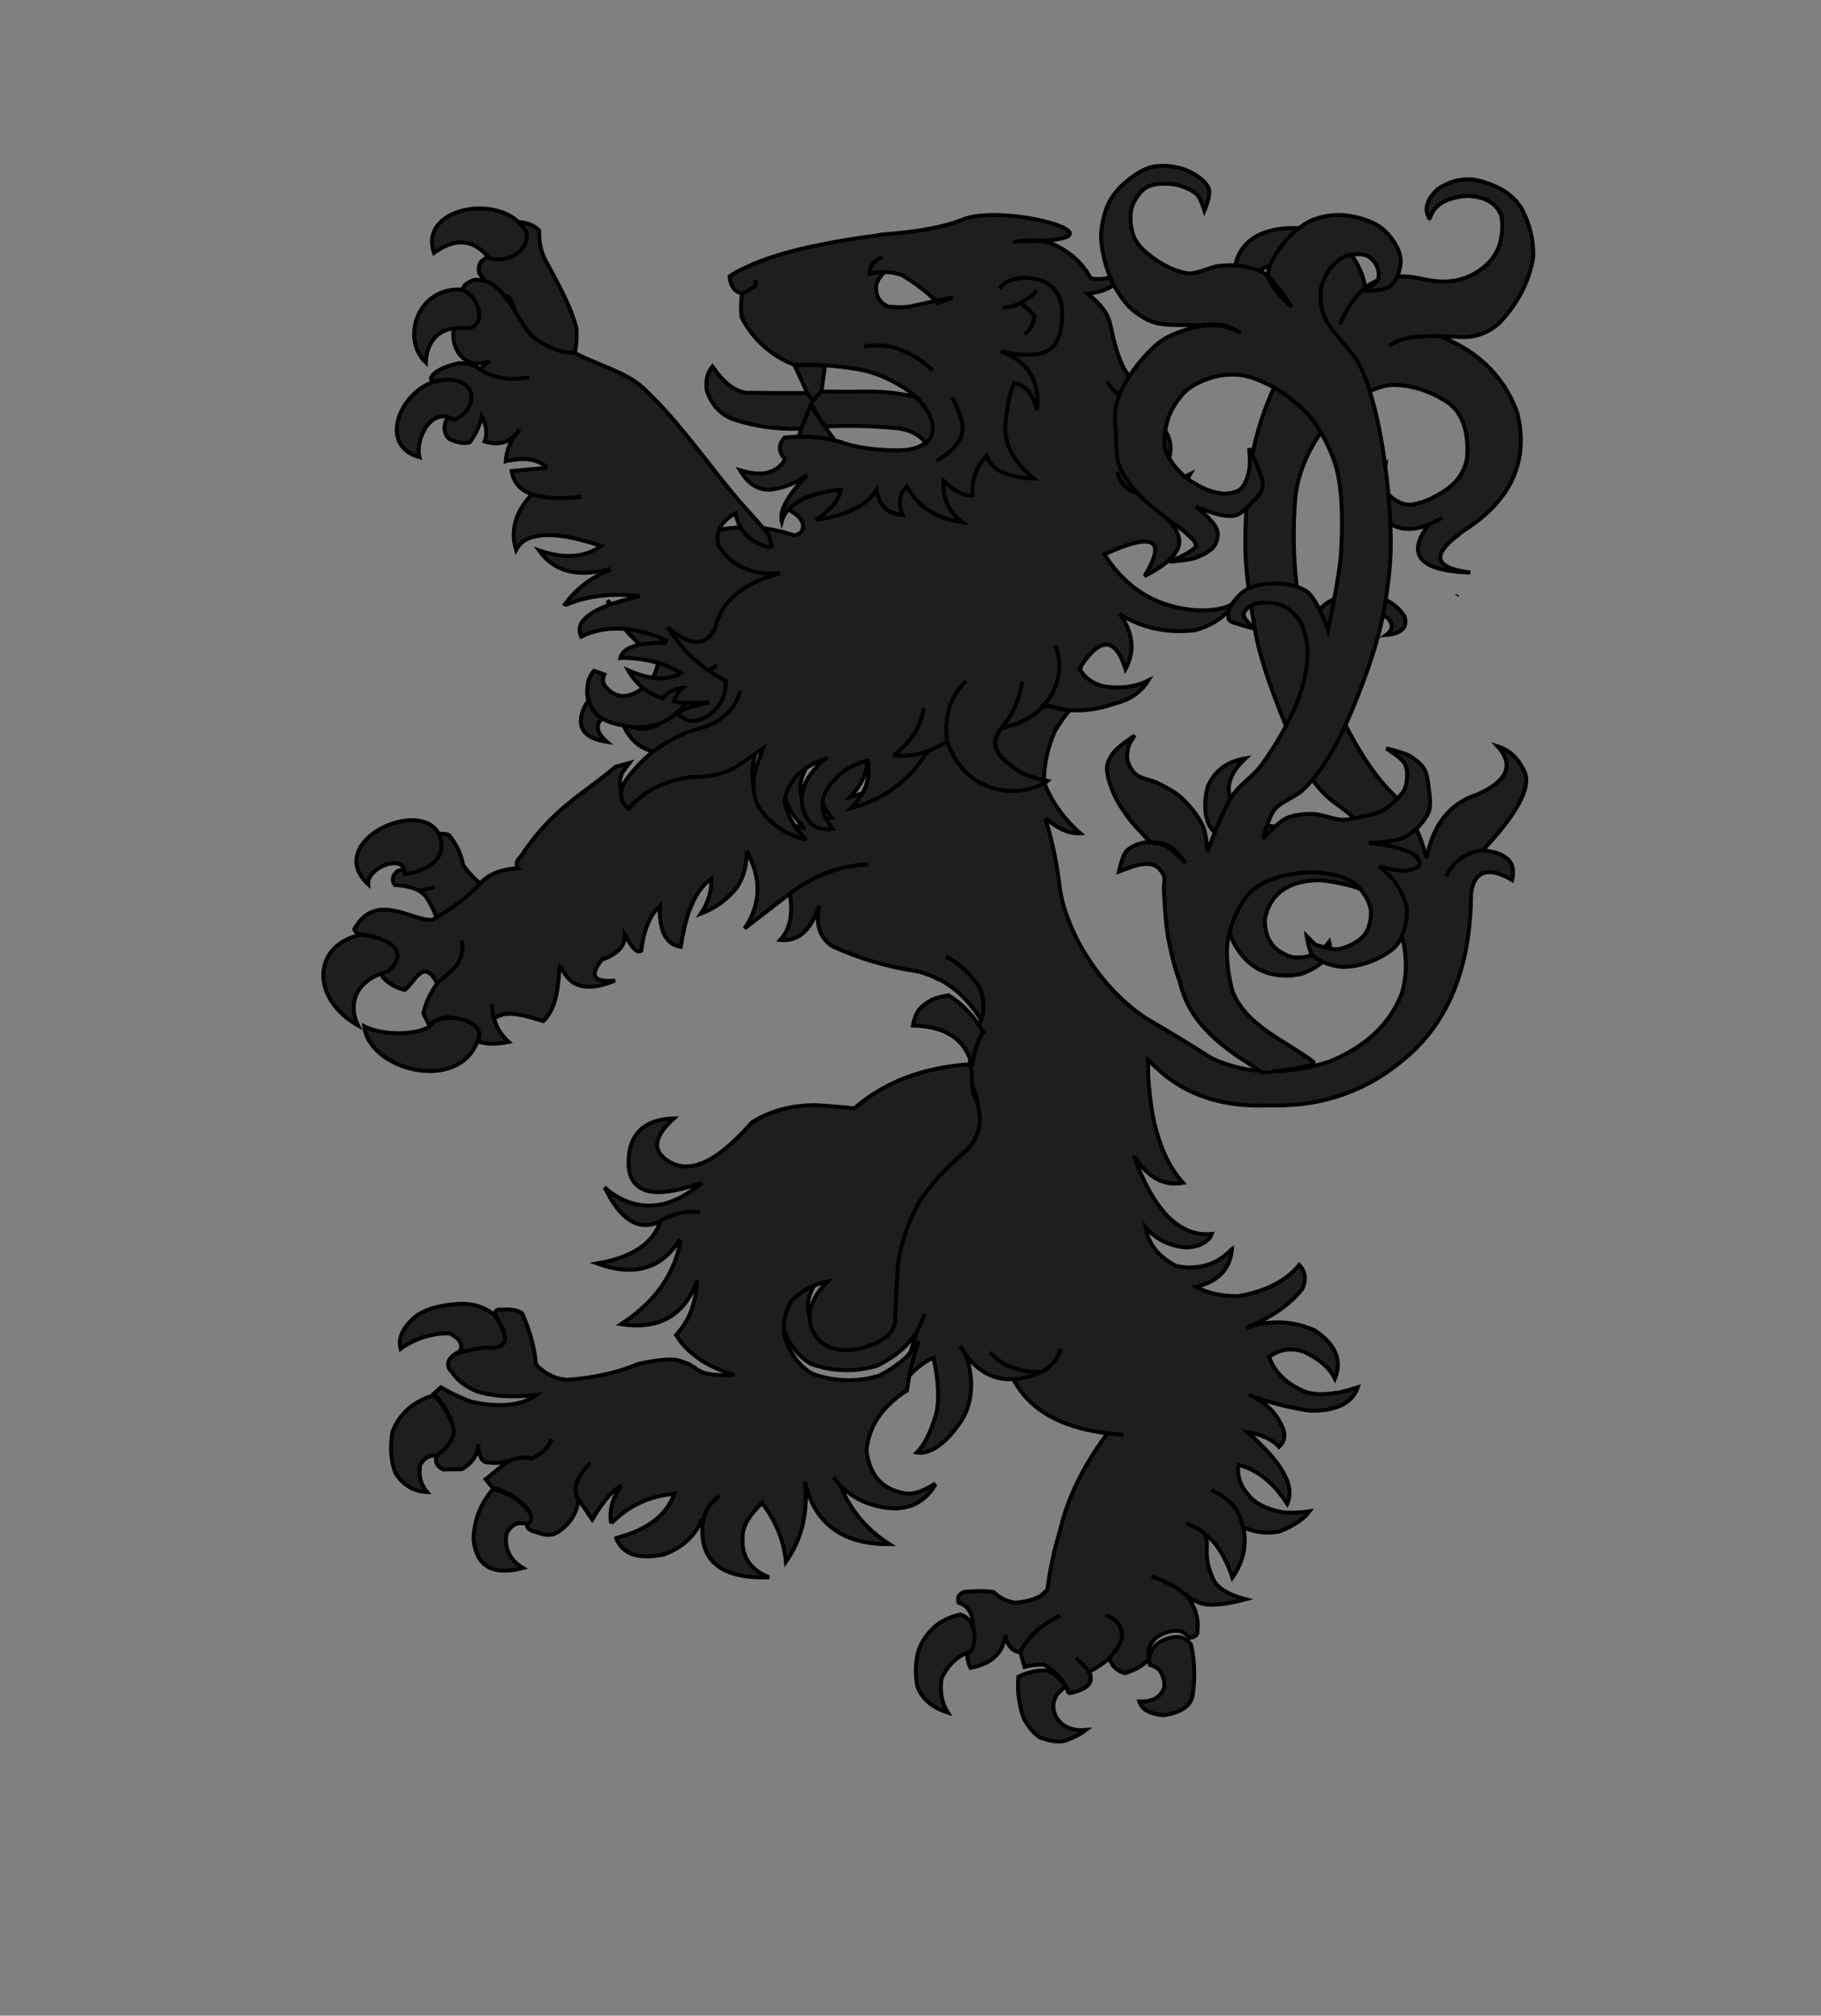 <?xml version="1.0" encoding="utf-8"?>
<!-- Generator: Adobe Illustrator 19.2.1, SVG Export Plug-In . SVG Version: 6.00 Build 0)  -->
<svg version="1.1"
	 id="svg1923" inkscape:output_extension="org.inkscape.output.svg.inkscape" inkscape:version="0.46" sodipodi:docname="Blason_Boheme.svg" sodipodi:version="0.32" xmlns:cc="http://creativecommons.org/ns#" xmlns:dc="http://purl.org/dc/elements/1.1/" xmlns:inkscape="http://www.inkscape.org/namespaces/inkscape" xmlns:rdf="http://www.w3.org/1999/02/22-rdf-syntax-ns#" xmlns:sodipodi="http://sodipodi.sourceforge.net/DTD/sodipodi-0.dtd" xmlns:svg="http://www.w3.org/2000/svg"
	 xmlns="http://www.w3.org/2000/svg" xmlns:xlink="http://www.w3.org/1999/xlink" x="0px" y="0px" viewBox="0 0 741 820"
	 style="enable-background:new 0 0 741 820;" xml:space="preserve">
<rect x="0" y="0" width="741" height="820" fill="#808080" stroke="none"/>
<style type="text/css">
	.st0{fill:#1E1E1E;stroke:#000000;stroke-width:1.6;}
	.st1{fill:#FFFFFF;stroke:#000000;stroke-width:1.6;}
</style>
<sodipodi:namedview  bordercolor="#666666" borderopacity="1.0" gridtolerance="10.0" guidetolerance="10.0" id="base" inkscape:current-layer="svg1923" inkscape:cx="604.71333" inkscape:cy="825.14812" inkscape:pageopacity="0.0" inkscape:pageshadow="2" inkscape:window-height="669" inkscape:window-width="750" inkscape:window-x="184" inkscape:window-y="95" inkscape:zoom="1.5935772" objecttolerance="10.0" pagecolor="#ffffff" showgrid="false">
	</sodipodi:namedview>
<defs>
	
	
		<inkscape:perspective  id="perspective9164" inkscape:persp3d-origin="370.5 : 273.33333 : 1" inkscape:vp_x="0 : 410 : 1" inkscape:vp_y="0 : 1000 : 0" inkscape:vp_z="741 : 410 : 1" sodipodi:type="inkscape:persp3d">
		</inkscape:perspective>
</defs>
<path id="path3733" class="st0" d="M176.6,340.7c0.5,2.6,0,5.1-1.5,7.6c-3.6,2.9-8.1,4.8-13.3,6c-2.1,1.8-2.5,3.9-1.2,5.7
	c4.1,0.2,7.3,1,10,2.4l6.2-1.4l-6.2,1.4c0.8,0.6,1.7,1.3,2.5,2c3.1,4.8,4.9,8.7,5.1,12.1c3-0.1,6-0.7,8.9-2.1c5.8-3.5,11-7,15-11
	c-5.3-2.2-9.8-6.1-13.7-11.5c-0.6-4.1-2.5-8.2-5.7-12.2C180.2,338.8,178.2,339.1,176.6,340.7z"/>
<path id="path3707" class="st0" d="M619.1,84.7c-0.2-0.1-0.2-0.3-0.2-0.3c-0.5-0.7-0.9-1.2-1.4-1.8c-0.2-0.3-0.3-0.4-0.3-0.6
	c-0.6-0.6-1.1-1-1.7-1.6c-2-1.9-4.4-3.5-7.3-4.7c-0.2-0.1-0.5-0.1-0.6-0.3c-2.4-0.9-4.8-1.8-7.7-2.3c-5.3-0.6-10.3,0.7-14.8,3.8
	c-4.5,4.2-5.7,8.2-3.6,11.6c0,0.1,0,0.3,0.2,0.4c0.2-0.1,0.2-0.4,0.3-0.6c1.8-5.1,6.7-7.9,14.7-8.6c3.5,0.1,6.4,0.7,8.5,1.8
	c1.8,0.9,3.2,2.1,4.2,3.4c0.3,0.4,0.5,0.9,0.8,1.3c0.3,0.4,0.5,1.2,0.8,1.9c1.1,8.6-1.1,15.2-6.4,19.9c-6.8,6-15.1,7.9-25.1,5.6
	c-10-2.3-17.8-1.3-23.7,3.2c-0.2,0-0.2,0-0.2,0c-4.5,4.2-8,9.2-10.3,15.1c2.3-5.9,5.7-10.8,10.3-15.1v-0.1
	c-2-9.7-7.3-16.8-15.6-21.8c-5.7-1.9-12.1-2.6-19.2-1.8l0,0c-10,1.5-16,6.2-18,14.2c-1.4,5.7,0.3,10.7,5.1,14.7
	c2.9,1.9,6.2,2.2,10.1,0.4c-6.8-2.1-9.1-5.7-6.7-11.1c1.8-2.2,5-3.5,9.7-3.5c4.4,0.1,7.9,2.1,10.4,5.6c3,6.6,3.9,12.2,2.6,17.1
	c-0.5,1.9-1.4,3.7-2.6,5.3c-13,17.7-20.7,37.2-23.3,58.6c-1.5,16.8-1.7,29.2-0.9,36.9c0.2,2.8,0.6,5.6,0.9,8.6
	c0.8,5.6,1.8,11.9,3,18.6c2,10.4,7.1,25.2,15.6,44.8c4.1,10.3,9.4,18,16.2,23.1c2.1,1.5,3.8,2.8,5.6,4.2c5.4,4.7,8.6,9.7,9.4,14.8
	c-2.4-5.6-6.8-8.9-13.2-10.3c-1.1-0.1-2.1-0.4-3.2-0.4c-5.3-0.7-10.6-0.1-15.7,1.5c-3.3,0.3-6.5,0.3-9.4-0.3
	c-5.7-1.2-10.6-4.1-14.4-8.6c-3.8-6-2.1-12.3,4.8-18.8c-7.6,1.3-12.6,5.1-15.4,11.6c-1.5,6-1.4,11.3,0.8,16
	c5.3,7.3,11.9,10.8,20,10.4c0.6,0,1.1,0,1.7,0c-0.6,0.3-1.1,0.7-1.7,1c-5.3,3.4-11.6,5.9-19.1,7.5c5.1,3.4,11.5,3.5,19.1,0.4
	c-10.7,7.8-14.4,16.6-11,26.5c5,10.5,13,15.7,24.3,14.9h0.2c0.2-0.1,0.3-0.1,0.6-0.1c1.1-0.1,2-0.3,3-0.4
	c9.1-3.4,12.9-7.8,11.6-13.2c-3.5,4.8-8.6,6.9-15,6.3c-7.6-2.3-11.3-7.3-11.2-15.4c0.9-4.8,3-8.5,6.2-11.1c3.8-3.1,9.2-4.8,16.2-4.8
	c16.9,1.6,27.5,7.3,31.6,17.1c3.8,10.4,4.4,19.9,1.7,29c-4.7,12.2-14.4,21.4-29,27.5c-9.1,3.1-17.7,4.2-25.7,4.2
	c-8-0.3-15.6-2.1-22.7-5.4c-8.8-5.7-17.7-11-26.2-16c0-0.1-0.3-0.1-0.3-0.1c-10.9-7.3-20-17.4-27.2-30.3c-3.9-7.3-6.8-14.9-8-22.4
	c0-0.1,0-0.1,0-0.3c-1.1-9.2-2.9-18.5-5.7-27.7l0.5-0.4c4.5,4,9.1,5.9,13.5,5.7c-7.3-6.4-12.4-13.9-15.3-22.3
	c-0.2-0.7-0.2-1.3-0.2-2.2l-0.8,0.1c-3.9,2-8.6,2.9-13.9,2.6c-6-0.6-10.9-2.5-15-5.9c-4.2-3.4-7.4-8.1-9.5-14.2
	c-2.7,1.8-5.4,3.1-8.2,4.1c0,0.3-0.2,0.4-0.3,0.7c-5.6,8.9-13.2,15.5-23,19.8c-2.4,1-5,1.9-7.6,2.6c1.8-1.8,3.2-3.7,4.4-5.6
	c2.6-4.4,3.3-9.1,2.4-13.8c-4.1,1-7.6,2.6-10.6,5c-1.2,0.9-2.3,2.1-3.3,3.2c-6,6.3-6,12.7-0.3,19.6c-4.4,0.6-7.6-0.4-9.8-3.2
	c-0.8-1-1.4-2.1-1.8-3.2c-0.2-0.4-0.2-0.6-0.3-0.9c-2-6-0.2-12,5.4-18c1.1-1.2,2.1-2.2,3.3-3.2c-9.7,3.5-15.3,9.2-16.5,17.4
	c0.8,4,2.4,7.8,5,11.1c0,0.1,0.3,0.4,0.5,0.6c0.9,1.2,2.1,2.5,3.3,3.7c0.2,0.1,0.2,0.1,0.2,0.1c-8-1.8-14.5-6-19.4-13.2
	c-2.6-4.5-2.9-10.3-0.8-17.4c0,0,0,0,0.2-0.1c0.5-2.1,1.4-4.1,2.3-6.4l-11.6,7.9c-4.8,2.5-10.7,3.8-17.5,3.7h-0.2
	c-3.6,0.4-7.1,1.3-10.3,2.5c-5.9,2-10.9,5.6-15.1,10.4c-3.2-2.3-3.9-5.9-2.1-10.1c0.9-1.3,1.8-2.6,2.9-4l-5.6,1.5
	c-12.9,11.1-25.7,16.8-38.6,36.6c-1.8,1.6-2.1,3.4-1.1,4.7c-6.4,0.4-11.3,2.1-14.8,5.6c-5.5,6.3-12.6,11-20,15.4
	c-8,0.8-23.1-12-31.8,3.8c0.3,1.2,1.2,1.9,3.2,2.3c7.9,0.6,11.8,6.6,5.7,11.6c1.4,5.7,5.3,9.2,11.6,10.8c4.2-3.1,7.6-13.5,13.2-2.6
	l7.1-6.4c2.7-3.1,3.6-6.7,2.9-11c0.8,4.2-0.2,7.9-2.9,11l-7.1,6.4c-3,4.1-4.8,8.2-5.6,12.3l3,5.9c4.7-8.6,15.2-3.4,16.9,4.1
	c3.2,2.3,8.2,2.8,14.8,1.5c-3.2-2.9-5.1-6.2-6-9.8c-0.2-0.1-0.2-0.1-0.2-0.1c-0.3-1.6-0.6-3.5-0.6-5.4c0,1.9,0.3,3.8,0.6,5.4
	l1.5-0.3c4.5-3.1,13.6,0.2,18.8,1.7c6.4-6.3,5.9-16.8,6.8-22.8c0.2,0,0.2,0,0.2-0.1c3.2,9.1,10.4,11.3,22.2,6.4
	c-8.9,0.9-10.7-2.2-5-8.9c0.2,0.1,0.3,0.1,0.6,0.1c5.3-2.2,8.2-5.1,8.3-8.8c0-0.4,0-0.9,0-1.3c0.2,0.3,0.5,0.7,0.5,1
	c0,0,0,0,0.2,0.1c2.3,4.8,4.4,6.6,6,5.7c1.1-8.5,3.6-14.7,7.6-18.2c-0.3,10.1,2.4,15.5,8.5,16.6c0.9-5.9,2.1-10.8,3.6-15.1
	c0.2-0.1,0.2-0.4,0.3-0.6c2.1-5.6,5-9.4,8.5-12c0.3,4.7-1.1,9.5-4.2,14.2c6-2.3,10.9-5.9,14.7-10.7c2.9-4.5,4.1-9.5,3.9-14.9
	c6.2,11.3,5.9,21.8-0.8,31.6l18.4-14.2c1.8-1.3,3.8-2.6,5.7-3.8c8-5,16.8-7.6,26.3-8.1c-9.5,0.4-18.3,3.1-26.3,8.1
	c-2,1.2-3.9,2.5-5.7,3.8c1.4,8.5,0,14.7-3.9,18.9c6.8,0.7,11.9-3.4,15.1-12c0.3-0.7,0.5-1.3,0.8-2c-1.7,7.8,0.2,13.2,5.4,16.6
	c11,5,22.5,8.4,34.3,10.1c1.7,0.4,3.3,0.9,4.8,1.5c1.2,0.4,2.3,1,3.5,1.6c1.4,0.4,2.6,1.2,3.8,2c5.6,3.5,10.1,8.4,14.1,14.8
	c1.4-3.5,1.2-7.9-0.5-13c-2.3-3.5-5-6.4-8-9.1c-2-1.5-3.9-2.8-5.9-3.8c2,1,3.9,2.3,5.9,3.8c3,2.6,5.7,5.6,8,9.1
	c1.7,5.1,1.8,9.5,0.5,13c-0.2,0-0.3,0.1-0.2,0.3c-2.4,4.2-3.8,8.6-4.2,13.6c-0.2,0.7-0.2,1.6-0.2,2.3c0,3.1,0.2,6.3,0.6,9.5
	c2.1,4.5,3,8.6,2.6,12.5c-0.5,3.5-2,6.9-4.5,9.8c-0.3,0.3-0.5,0.6-0.9,1c-8.6,7.2-15,14.4-19.5,21.5c-4.5,8.2-7.3,16.6-8.3,24.8
	c-0.6,8.4-0.9,15.5-1.1,21.2c0.2,3.1-0.9,5.7-3.3,7.9c-2.4,2-5.9,3.8-10.7,5c-4.2,1-8.2,1-11.5,0c-3.8-1.3-6.4-3.5-7.9-6.7
	c-0.6-0.9-0.9-2.2-1.2-3.4c-1.1-5.7,1.2-11.4,7-17c-6,1.2-11,4-15,8.2c-2.7,5.6-3.5,10.7-2.1,15.2c0.2,0.6,0.5,1,0.6,1.6
	c2.4,5.7,5.9,9.8,10.4,12.5c8.5,3.1,17.4,3.5,26.2,1c0.2,0,0.5,0,0.6-0.1c4.5-2.2,8.3-4.8,11.5-7.8c0.2-0.3,0.5-0.4,0.6-0.7
	c0.2-0.1,0.3-0.4,0.5-0.6c1.5-1.6,2.9-3.4,3.9-5.1c1.2-2.2,2.3-4.5,3-7c-0.8,2.5-1.8,4.8-3,7c-2.6,7.2-4.1,13.8-4.8,19.8
	c0,0,0,0,0,0.1c3.8-4.4,7.7-7.5,11.5-9.1c2.1,10,2.4,17.9,0.9,23.4c-2.1,7-4.7,12.3-7.7,15.2c1.4,0.3,2.7,0,4.1-0.3l0,0
	c3.9-1.2,8.2-4.5,12.4-10.4c3.9-4.8,5.7-10.8,5.6-17.7c-0.2-3.8-0.8-7.2-1.7-9.8c-0.3-0.7-0.6-1.5-0.9-2.2c-0.6-1-1.2-2-2-2.8
	c0.8,0.7,1.4,1.8,2,2.8c0.5,0.7,0.9,1.3,1.5,2.1c4.8,5.7,10.6,8.6,17.1,8.5c0.3,0,0.6,0,1.1-0.1c0.6-0.1,1.1-0.1,1.7-0.1
	c0.2,0,0.2,0,0.3,0c3.8-0.6,7-1.5,9.5-2.8c-3.8,0.1-7.3-0.3-10.3-1.3c-4.2-1.2-7.9-3.5-10.7-6.7c2.9,3.2,6.5,5.6,10.7,6.7
	c3,1,6.5,1.5,10.3,1.3c4.1-2.1,6.5-5.3,7.9-9.4c-1.4,4.1-3.8,7.3-7.9,9.4c-2.6,1.3-5.7,2.2-9.5,2.8c-0.2,0-0.2,0-0.3,0
	c-0.6,0-1.1,0-1.7,0.1c6.5,12.5,19.4,19.8,38.4,22.1c2,0.1,4.2,0.4,6.4,0.6c-2.1-0.1-4.4-0.4-6.4-0.6c-10,13.3-16.3,26.4-19.4,39.7
	c-2.3,7.6-4.1,15.7-5.1,23.9c-0.8,0.9-1.7,1.6-2.7,2.5c-0.8,0.4-1.4,0.7-2.1,1c-2.1,0.9-4.8,1.5-8,1.8c-3.3-0.3-6.5-1.8-9.2-4.4
	c-3.5-0.4-7.4-0.4-11.8,0c-2.3,0.9-3,2.3-2.3,4.4c2.6,0.7,4.4,2.6,5.4,5.6c0.8,3.1,0.5,5.9-0.6,8.6c-0.2,0.3-0.2,0.4-0.3,0.7l0,0
	c-1.5,4.2-1.4,8.2,0.3,11.6c8.6-1.6,13.3-6,14.2-13.3c0.8,4.2,2.7,6.4,5.6,6.9c0.2,0,0.2,0,0.5,0c2.4-5,6.4-9.1,11.5-12.2
	c0.6-0.6,1.4-1,2.1-1.3c0.9-0.4,1.8-0.9,2.6-1.2c-0.8,0.3-1.7,0.7-2.6,1.2c-0.8,0.3-1.5,0.7-2.1,1.3c-5.1,3.1-9.1,7.2-11.5,12.2
	l1.7,6c2.6-0.7,5.3-1,7.9-0.9c3.2,1.8,5.4,4,7.3,6.4c0.2,0,0.2,0.1,0.3,0.1c0.9,1.5,1.8,2.9,2.3,4.7l0.6,0.4c7.3-1.5,10-4.4,7.9-8.6
	c-0.2,0-0.2-0.3-0.3-0.4c-0.3-0.4-0.6-0.9-0.9-1.3l-4.2-4.1l4.2,4.1c0.3,0.4,0.6,0.9,0.9,1.3c0.2,0.1,0.2,0.4,0.3,0.4l0.6-0.4
	c2.9-1.6,5.4-3.2,7.4-5.1c2.6-2.5,4.4-5.3,5.4-8.4c0.3-4.5-2-7.6-6.7-9.2c4.7,1.6,7,4.7,6.7,9.2c-1.1,3.1-2.9,5.9-5.4,8.4l0.5,0.6
	c0,0.3,0.3,0.7,0.5,1.2c1.1,2,2.9,3.4,5.6,4.2c4.8-1.6,8-3.5,9.7-5.9c-0.8-3.2,0.3-6.2,3-8.6c2.6-1.8,5.4-2.8,8.3-2.8
	c1.8,0,3.6,1,5.3,2.9c0,0,0,0,0.2,0c2.3-0.4,3.3-1.5,2.9-2.9c0.5-2.8,0-5.4-0.8-8.1c-0.2-0.3-0.2-0.6-0.3-0.7c-0.6-1.3-1.2-2.6-2-4
	c-0.3-0.3-0.6-0.7-0.9-1c0-0.1-0.2-0.4-0.3-0.6c-0.2-0.1-0.2-0.1-0.2-0.1c-4.2-3.5-9.1-6-14.1-7.5c5,1.5,9.8,4,14.1,7.5
	c0,0,0,0,0.2,0.1l0,0c0.2,0.1,0.3,0.3,0.3,0.6c0.3,0,0.5,0.3,0.8,0.4c1.1,0.4,1.8,1,2.9,1.5c0.5,0.3,0.9,0.4,1.4,0.6
	c3.5,1.3,9.7,0.9,18.6-1.5c-7.7-2-12.1-5-13.5-8.8c-1.8-4-2.6-8.2-2.3-12.7c0-0.4,0-1,0-1.9c-0.2-0.7-0.3-1.8-0.5-2.8
	c-1.2-1.5-3.8-3.1-7.9-4.7c4.1,1.6,6.7,3.2,7.9,4.7c0.9,0.7,1.8,1.5,2.7,2.3c3.2,3.5,6,8.5,8.2,15.1c4.5-6.6,6-13.5,4.4-20.5
	c0-0.1,0-0.1-0.2-0.3c-0.2-0.7-0.3-1.5-0.6-2.2c-0.6-2.6-2-4.8-3.9-7c-2-2.2-4.8-4-8.2-5.6c3.3,1.6,6.2,3.4,8.2,5.6
	c2,2.2,3.3,4.4,3.9,7c0.3,0.7,0.5,1.5,0.6,2.2c0.2,0.1,0.2,0.1,0.2,0.3c5.1,2.2,10.1,2.8,15.1,1.6c5.6-2.3,9.7-5,11.9-8.1
	c-3.5,0.6-6.7,0.6-9.4,0.6c-0.2-0.3-0.2-0.3-0.2,0c-4.7-0.6-8.6-2-12.1-4.2c-0.2-0.1-0.5-0.4-0.6-0.6c-0.2-0.1-0.2-0.1-0.3-0.1l0,0
	c-1.2-1-2.1-2.1-2.9-3.1c-2.6-3.1-3.8-6.6-3.6-10.8l0.3-0.6c7.6,1.9,14.1,7.2,19.7,15.8c3.3-7.2-2-16.8-16.2-29.2
	c5.7,1,10.1,2.9,12.9,6c2.4-2.3,2.7-5,1.4-7.9c-2.7-6.3-7.4-10.7-13.8-13.3c6.7,2.6,13.2,4.4,19.7,5.6c1.8,0.4,3.6,0.7,5.6,0.9
	c10.4,0.1,16.9-3.1,19.1-9.5c-2.9,0.9-5.6,1.6-7.9,2.2c-0.2,0-0.3,0-0.5,0c-0.2,0-0.2,0-0.3,0c-5.9,1-10.4,0.7-13.9-0.9
	c-0.3-0.1-0.5-0.4-0.8-0.4c-6.4-3.1-10.6-7.5-12.7-13.3c4.2-3.1,8.9-3.8,13.9-2.2c6.2,2.8,10.6,6.4,12.9,11.1
	c2.9-7.2,0.5-13.5-7.1-18.9c-0.5-0.4-0.9-0.6-1.4-0.9c-8.6-3.8-17.8-4.2-27.5-1c10.1-4.1,17.7-9.4,22.7-15.7c1.8-3.8,1.4-7-1.2-9.8
	c-5.6,6.7-13.9,10.8-24.8,12.7c-7,0-12.6-1.2-17.1-3.8c9.1-2.2,13.9-7.5,14.5-15.4c-0.5,0.3-0.6,0.6-0.9,1c-0.3,0.3-0.6,0.4-1.1,0.9
	c-4.2,3.7-9.2,5.6-15.1,5.6c-0.2,0-0.2,0-0.3,0c-0.5,0-0.8,0-1.1,0c-1.4-0.1-2.9-0.3-4.2-0.6c-7.3-3.8-11.3-8.9-12.4-15.7
	c4.4,5.1,10.3,7.9,17.2,8.2c4.2-0.4,7.3-1.8,8.9-4c0.3-0.4,0.6-0.9,0.8-1.5c-2.7,0.3-5.3,0-7.7-0.7c-9.7-2.9-17.5-13.3-24-30.9
	c0,0,0-0.3,0-0.4c0,0,0,0,0,0.1c0,0.1,0,0.1,0.2,0.3c5.3,8.5,12.1,12.3,19.8,10.8c-3.6-4-6.7-9.1-8.9-15.2
	c-2.4-6.2-3.9-13.3-4.7-21.5c-0.3-2.5-0.5-5.1-0.6-7.9v-5.4c0.9,0.9,1.8,1.8,2.9,2.8c1.2,1,2.4,2.2,3.6,3.2
	c11.3,9.1,25.4,13.2,42.3,12.5c0,0,0.3,0,0.5,0c0.3,0,0.5,0,0.8,0c0.2,0,0.3,0,0.3,0c0.3,0,0.6,0,0.8,0c20.1,0.3,38-6,53.4-19.2
	c17.7-14.8,26.6-37.2,26.8-66.8c0.6-5.1,2.6-8.1,6-8.8c2.7-0.4,6.2,0.4,10.7,3.1c1.8-7-2.1-11.1-11.6-12h-0.2
	c-0.2-0.1-0.5-0.1-0.6-0.1c-6,1-10.4,3.8-13.2,8.4c-0.5,0.7-0.9,1.5-1.2,2.3c0.3-0.9,0.8-1.6,1.2-2.3c2.7-4.5,7.1-7.3,13.2-8.4
	c0.2-0.1,0.5-0.1,0.6-0.1c14.4-15.4,20-26.2,16.6-32.4c-2.3-4.8-5.7-8.2-10.7-9.8c6.8,7.5,4.1,14.1-8.2,19.6
	c-11.2,3.5-18.1,12.3-20.7,25.9c-3-11.3-7.4-19.9-13.2-25.6c-7.1-6.7-14.1-17.1-21-30.8c-3.9-9.2-5.7-17.6-5.6-25.3
	c0-1.9,0.3-3.7,0.6-5.4v-0.1c1.1-5,3.3-8.4,6.8-10.5c4.7-2.9,10.3-2.9,16.5-0.1c2.4,2.6,2.3,5-0.5,7c6.3-0.6,8.9-3.1,7.4-7.6
	c-0.8-1.2-1.7-2.2-2.6-3.2c-5.3-5.1-13.2-6.9-23.6-4.8c-0.2,0.1-0.3,0.1-0.6,0.1c-0.3,0.1-0.8,0.4-1.1,0.6
	c-6.5,2.6-10.3,8.1-11.8,16.1l0,0c-4.7-17.3-6.3-35.9-4.8-56c0.9-10.7,5.4-21.5,13.9-32.2c10.7-10,19.5-14.9,26.9-14.7
	c7.3,0.3,14.1,2.5,20.7,6.7c6.5,4.2,9.2,11.9,8.5,22.6c-0.9,6.9-5.3,12.2-13,16c-0.5,0.1-0.6,0.4-0.9,0.6c-1.4,0.6-3,1.3-4.8,1.9
	c-0.8,0.1-1.5,0.4-2.3,0.6c-3.5,1-7.1-0.3-10.6-3.4c-2.3-2.8-2.7-6.9-1.7-12.3c-6.8,7.5-7.3,14.5-1.2,21c4.8,5.3,11.2,6.2,18.9,3.1
	c1.7-0.7,3.5-1.6,5.4-2.8c-2,1.2-3.8,2.1-5.4,2.8c-8.5,11-4.7,17.6,11.5,19.2c1.7,0.1,3.5,0.3,5.4,0.3c-12.2-1.5-15.3-5.4-9.1-11.6
	c0.9-1,2-2.1,3.5-3.1c1.1-0.9,2-1.8,3.2-2.5c19.2-12.3,26.3-28.3,21.5-47.8c-4.4-12.2-12.6-21.7-24.8-28.1c-2-1-4.1-1.9-6.4-3.1
	c-4.4,0-8.5,0.1-12.4,0.6c-3.6,0.7-6.4,1.9-8.5,3.4c2.1-1.5,4.8-2.6,8.5-3.4c3.9-0.4,8-0.6,12.4-0.6c2.6,0.1,5.3,0.3,8,0.4
	c6.3,0.3,11.8-1.8,16.2-6c7.4-7.9,11.9-16.7,13.5-26.5C624.1,97.8,622.6,91.3,619.1,84.7z"/>
<path id="path3723" class="st0" d="M199.4,104.1c-4,1.8-5,3.4-4.4,7c2.4,3.9,6.5,7.3,12.4,10.1c3.3,6.1,3.6,11,0.7,14.6L208,136
	c9.2,4.1,27.6,27.4,26.6-2.2c-1.9-8.4-7.6-18.6-12.2-27.1c-2.1-3.5-3.1-7.8-3-12.9c-1.8-2-4.6-3.1-7.7-3.4
	C207.2,97.4,213.3,102.2,199.4,104.1z"/>
<path id="path3709" class="st0" d="M440,272.2l-0.3-1c8.2-12.3,14.2-11.9,18.3,1c3.9-7.3,3.2-14.8-2.4-22.4
	c9.1,5.7,19.2,7.9,30.7,6.6c7.9-2.3,13-6.2,15.6-11c-3.3,2.3-8.6,3.2-16,2.8c-9.1-0.9-17.1-3.7-23.6-8.6c-0.3,0-0.5-0.1-0.5-0.3
	c-4.8-3.7-8.9-8.2-12.4-13.8c20-9.1,25.4-6.2,16.5,8.6c0,0.1,0,0.1-0.2,0.3c9.4-4.8,14.2-9.5,14.2-14.1c0-4.5-5.1-11-15.4-19
	c-5.6-1.5-8.8-4.5-9.8-9.4c1.1,4.8,4.2,7.9,9.8,9.4c0.9,0.1,1.7,0.4,2.6,0.4c8,0,13.8-2.9,17.2-8.8c-3,1.5-5.7,2.6-8.2,3.1
	c-0.2,0-0.2,0-0.2,0.1c0,0-0.2,0-0.3,0c-0.3,0.1-0.6,0.1-0.6,0.3c-2.6,0.3-4.8,0.1-6.7-0.4c0-0.1-0.2-0.1-0.3-0.1
	c-5.4-2.9-9.1-7.3-10.3-13.6c4.1-5.3,9.7-2.5,16.5,8.5c4.4-9.4,2-16.6-7.4-22c-5.4-3.1-9.7-6.2-12.9-9.4l-0.3-0.1
	c-0.3-0.3-0.5-0.6-0.8-0.9c-0.9-1-1.7-2.1-2.4-3.2c0.8,1.2,1.5,2.2,2.4,3.2c0.3,0.3,0.5,0.6,0.8,0.9l0.3,0.1
	c2.6,2.5,5.6,4.1,9.1,4.7c1.1,0.3,2.3,0.4,3.3,0.3c3.5,0,6.4-1.5,8.8-4.1c3-3.7,3.8-7.3,2.1-11.3c-2,4.5-5.3,6.9-9.7,7
	c-3.5,0.1-6-0.9-8.2-3.1c-0.6-0.9-1.2-1.8-1.7-2.6c-2.3-4.1-4.1-10-5.7-17.9c-0.9-4.7-4.1-8.9-9.4-12.9c8.2-1,12.6-3.7,13.2-8.1
	c-3.9,1.9-7.9,2.6-11.9,1.8c-3.3-6.2-8.6-11-16-14.2c-4.1-1.3-8.5-1.6-13.2-0.9c-0.8,0.1-1.7,0.4-2.4,0.4c0.8,0,1.7-0.3,2.4-0.4
	c49.5,0.4-2.6-15.5-22.1-9.1c-7.3,3.2-18.4,5.3-33.6,6.4c-0.5,0.1-0.9,0.1-1.2,0.3h-0.2c-23.6,3.1-41.3,7.2-52.9,12.6
	c-3,1.3-5.6,2.6-7.7,4.1c0.3,4,2,6.3,5.1,7c0,0.1,0,0.1,0,0.1l0,0l5.4-3.1v-2.5v2.5l-5.4,3.1l0,0c-0.6,3.7-0.6,6.9-0.2,9.7
	c4.7,8.9,11.8,15.4,21.3,19.2c0,0,0,0,0.2,0c0,0,0,0,0.2,0.1c4.2-0.1,8.3-0.1,11.9,0.1c5,0.3,9.5,0.9,13.5,1.6c0,0,0,0,0.2,0
	c3.9,0.7,7.3,1.8,10.3,3.1c5.3,2.3,9.7,5,13,7.9c1.7,1.5,3,3.1,4.2,4.7c3.6,5.7,3.8,10.4,0.2,14.1c-0.3,0.1-0.5,0.3-0.6,0.4
	c-2.1,1.6-5.6,2.8-10.9,2.8c-9.5,0-17.4-1.2-23.3-3.4c-0.8-0.3-1.7-0.4-2.6-0.7c-4.1-1.2-9.1-1.6-14.7-1.5c-1.7,0.1-3.6,0.3-5.4,0.4
	c-2.7,2.9-2.6,5.9,0.2,8.8c-3.2,5.7-9.4,7.3-18.4,4.5c3.3,5.6,7.4,8.2,12.6,7.9c4.5-0.6,9.4-2.2,13.9-5.4c0.3-0.1,0.6-0.3,0.9-0.4
	c-0.3,0.1-0.6,0.3-0.6,0.7c-4.7,4.5-7.7,8.8-9.1,12.5c0,0,0,0,0,0.1c-0.2,0-0.2,0-0.2,0.1c-0.6,1.9-0.9,3.7-0.5,5.3
	c0.5-1.8,1.4-3.4,2.7-4.8c3.9-4.2,11-7,21.3-8.1c-0.5,4-3.9,8.1-10.1,12.3c12.1-1.6,20.3-5.7,24.7-12c1.1,6.3,4.5,9.5,10.6,10
	c-2-4.7-1.4-8.6,1.7-11.6c4.4,8.1,11.8,13,22.5,14.5c-5.4-4.2-8-9.8-7.6-16.8c4.7,4.4,8.6,6.3,11.9,6c-0.6-6,1.4-11.4,5.7-16.3
	c1.5,5.6,7.9,8.8,19.1,9.4c-8.3-7-11.9-14.2-11.5-21.5c0.6-7.5,1.8-13.2,3.5-17.3c4.5,0.6,7.6,4.1,9.4,11c1.2-12-3.6-19.9-14.7-23.9
	c3.2,0.7,6.4,1.3,9.4,1.3c2,0,3.8,0,5.7-0.3c6.4-0.9,9.8-6.2,9.8-15.8c0-1.9,0-3.7-0.5-5.1c0-0.1,0-0.1,0-0.1
	c-1.1-4.4-3.8-7.3-8-8.9c-0.2-0.1-0.5-0.1-0.6-0.1c0-0.1-0.3-0.1-0.3-0.1c-0.9-0.3-1.7-0.4-2.7-0.6c-0.8-0.1-1.7-0.1-2.6-0.3
	c-5.3,0.1-8.9,1.5-10.7,4.4c1.8-2.9,5.4-4.2,10.7-4.4c0.9,0.1,1.8,0.1,2.6,0.3c1.1,0.1,1.8,0.3,2.7,0.6c0,0,0.3,0,0.3,0.1
	c0.2,0,0.5,0,0.6,0.1c4.2,1.6,7,4.5,8,8.9c0,0,0,0,0,0.1c0.5,1.5,0.5,3.2,0.5,5.1c0,9.7-3.5,14.9-9.8,15.8c-2,0.3-3.8,0.3-5.7,0.3
	c-3,0-6.2-0.6-9.4-1.3c11,4,15.9,11.9,14.7,23.9c-1.8-6.9-4.8-10.4-9.4-11c-1.7,4.1-2.9,9.8-3.5,17.3c-0.5,7.3,3.2,14.5,11.5,21.5
	c-11.2-0.6-17.5-3.8-19.1-9.4c-4.4,4.8-6.4,10.3-5.7,16.3c-3.3,0.3-7.3-1.6-11.9-6c-0.5,7,2.1,12.6,7.6,16.8
	c-10.7-1.5-18.1-6.4-22.5-14.5c-3,2.9-3.6,6.9-1.7,11.6c-6-0.4-9.5-3.7-10.6-10c-4.4,6.3-12.6,10.4-24.7,12
	c6.2-4.2,9.7-8.4,10.1-12.3c-10.3,1-17.4,3.8-21.3,8.1c3.6,1.9,5.6,4,5.9,6c0.3,2.5-0.9,4-3.5,4.5c-2.1-0.7-4.2-1.3-6.4-1.8
	c-7.7-1.8-15.3-1.9-22.8-0.7c-0.3,0-0.5,0-0.6,0.1c-0.6,0-1.2,0-1.7,0.1c-7.4-2.9-11-7.9-11.5-14.9c-6.4,2.8-9.4,6.9-8.5,12.5
	c4.1,8.8,11.8,13.2,23.4,13.6c0.2,0,0.5,0,0.8,0c-0.3,0-0.6,0-0.8,0c-15.6,2.5-25.3,9.1-29,19.8c-4.4,7-10.7,6.3-18.9-2.2
	c0.5,1.2,1.2,2.5,1.8,3.5c2.1,3.8,4.5,7.2,7.1,10.3c0,0,0,0,0.2,0c3.5,4,7.3,7.2,11.6,10c-0.2-5.4,1.7-9.7,5.4-12.9
	c0.8-0.7,1.5-1.3,2.6-1.9c-1.1,0.6-1.8,1.2-2.6,1.9c-3.8,3.2-5.6,7.5-5.4,12.9c-0.5,5.7-3,10-7.9,12.9c-4.8,3.1-8.9,2.8-12.4-0.4
	c-0.5-0.4-0.8-0.9-1.2-1.2c-1.1-1.5-1.4-3.1-0.5-5l-4.2-1.5c-1.1,1.2-1.8,2.6-2.4,4.4c-0.5,2.8-0.5,5.3,0,7.3
	c0.8,3.2,2.6,5.6,5.3,7.5c1.1,0.6,2.3,1.2,3.8,1.8c1.8,0.4,3.6,1,5.3,1.3c0.3,0.1,0.8,0.1,1.1,0.3c0.8,0.1,1.7,0.1,2.6,0.3
	c2,0.1,3.9,0.1,5.9-0.1c1.4-0.3,2.9-0.6,4.4-1c0.3-0.1,0.6-0.3,0.9-0.3c0.8-0.4,1.4-0.9,2.3-1.2c1.8-1,3.8-2.3,5.4-4
	c2.4-2.3,4.4-5.1,6.2-8.6c2.4-5,5.4-8.2,9.2-9.7c-3.8,1.5-6.8,4.7-9.2,9.7c-1.8,3.5-3.8,6.3-6.2,8.6c-1.7,1.6-3.6,2.9-5.4,4
	c-0.9,0.3-1.5,0.7-2.3,1.2c-0.3,0-0.6,0.1-0.9,0.3l-0.3,0.4c-1.4,0.6-2.7,1-3.9,1.3c-0.3,0.1-0.6,0.1-0.6,0.1c-2,0.1-3.8,0-5.4-0.7
	c-0.9-0.1-1.8-0.1-2.6-0.3c-0.3-0.1-0.8-0.1-1.1-0.3c0.2,0.1,0.2,0.4,0.3,0.6c0,0.3,0.3,0.7,0.5,1c0,0.1,0.2,0.4,0.3,0.6
	c0,0.1,0,0.3,0.2,0.4c2.6,4.2,6.2,6.9,10.7,7.9c2.9-2,5.7-4,9.1-5.6c2.7-1.5,5.7-2.5,8.9-3.5c9.4-2.5,15.3-7.6,17.4-15.5
	c-2.1,7.9-8,13-17.4,15.5c-3.2,1-6.2,2-8.9,3.5c-3.3,1.6-6.2,3.5-9.1,5.6c-3.3,2.6-6.4,5.7-9.2,9.2c-1.1,1.3-2,2.6-2.9,4
	c-1.8,4.2-1.1,7.8,2.1,10.1c4.2-4.8,9.2-8.4,15.1-10.4c3.2-1.2,6.7-2.1,10.3-2.5h0.2c6.8,0.1,12.7-1.2,17.5-3.7l11.6-7.9
	c-0.9,2.3-1.8,4.4-2.3,6.4c-0.2,0.1-0.2,0.1-0.2,0.1c-2.1,7.2-1.8,12.9,0.8,17.4c4.8,7.2,11.3,11.4,19.4,13.2c0,0,0,0-0.2-0.1
	c-1.2-1.2-2.4-2.5-3.3-3.7c-0.2-0.1-0.5-0.4-0.5-0.6c-2.6-3.4-4.2-7.2-5-11.1c1.2-8.2,6.8-13.9,16.5-17.4c0.5-0.1,0.9-0.3,1.2-0.4
	c-0.3,0.1-0.8,0.3-1.2,0.4c-1.2,1-2.3,2-3.3,3.2c-5.6,6-7.4,12-5.4,18c0.2,0.3,0.2,0.4,0.3,0.9c0.5,1.2,1.1,2.2,1.8,3.2
	c2.3,2.8,5.4,3.8,9.8,3.2c-5.7-6.9-5.7-13.3,0.3-19.6c1.1-1.2,2.1-2.3,3.3-3.2c3-2.3,6.5-4,10.6-5c0.9,4.7,0.2,9.4-2.4,13.8
	c-1.2,1.9-2.6,3.8-4.4,5.6c2.6-0.7,5.1-1.6,7.6-2.6c9.8-4.2,17.4-10.8,23-19.8c0.2-0.3,0.3-0.4,0.3-0.7c-0.2,0.1-0.5,0.1-0.5,0.3
	c-0.2,0-0.2,0-0.2,0c-4.4,1.3-8.6,1.9-12.9,1.3h-0.2c0,0,0,0,0.2,0l0,0c2.7-2.1,5-4.2,6.8-6.6c0.3-0.3,0.5-0.6,0.8-0.9
	c0.9-1.3,1.7-2.6,2.3-4c1.2-2.5,2-5.1,2.3-7.9c-0.3,2.8-1.1,5.4-2.3,7.9c-0.6,1.3-1.4,2.6-2.3,4c-0.3,0.3-0.5,0.6-0.8,0.9
	c-1.8,2.3-4.1,4.5-6.8,6.6l0,0c-0.2,0-0.2,0-0.2,0h0.2c4.2,0.6,8.5,0,12.9-1.3c0,0,0,0,0.2,0c0-0.1,0.3-0.1,0.5-0.3
	c2.7-1,5.4-2.3,8.2-4.1c-0.3-2.6-0.5-5.1-0.2-7.8c0.5-6.4,3-12,7.9-16.8c-4.8,4.8-7.4,10.4-7.9,16.8c-0.3,2.6-0.2,5.1,0.2,7.8
	c2.1,6.2,5.3,10.8,9.5,14.2c4.1,3.4,8.9,5.3,15,5.9c5.3,0.3,10-0.6,13.9-2.6c0.2-0.1,0.5-0.3,0.8-0.4h0.2c0-0.1,0.3-0.3,0.5-0.4
	c0.3-0.1,0.9-0.4,1.1-0.6c-0.5-0.1-1.1-0.3-1.7-0.4c-7-1.2-12.7-4.4-17.8-10c-2.9-3.7-2.6-7.3,0.6-11.1l0,0l0,0
	c1.8-2.1,3.2-4.2,4.5-6.6c2-3.8,3.3-7.9,3.9-12.3c-0.6,4.4-2,8.5-3.9,12.3c-1.4,2.3-2.7,4.5-4.5,6.6c7.4-1.6,12.9-4.5,16.6-8.6
	c0.3-0.3,0.6-0.7,0.9-1c0,0,0,0,0.2-0.1c0.2-0.3,0.5-0.6,0.6-0.9c0,0,0,0,0.2,0h-0.2c0.2-0.1,0.2-0.1,0.3-0.3
	c2.6-3.5,4.1-7.2,4.7-11.3c0.2-0.6,0.2-1,0.2-1.6c0-0.3,0-0.4,0-0.7l0,0c0-0.1,0-0.4,0-0.6c0-1.2,0-2.3-0.2-3.5c-0.2,0-0.2,0,0,0
	c-0.3-1.8-0.6-3.5-1.4-5.1c0.8,1.6,1.1,3.4,1.4,5.1c-0.2,0-0.2,0,0,0c0.2,1.2,0.2,2.3,0.2,3.5c0,0.1,0,0.4,0,0.6l0,0
	c0,0.3,0,0.4,0,0.7c0,0.6,0,1-0.2,1.6c-0.6,4.1-2.1,7.8-4.7,11.3c-0.2,0.1-0.2,0.1-0.2,0.3c-0.2,0-0.2,0-0.2,0
	c-0.2,0.3-0.5,0.6-0.6,0.9c-0.2,0.1-0.2,0.1-0.2,0.1c0.2,0.1,0.3,0.1,0.5,0.1c0.5,0.1,0.9,0.4,1.4,0.4c2.6,0.9,5.4,1.5,8.3,1.8
	c5.7,0.4,11.6-0.3,18-2.5c6.5-1.6,11.3-4.8,14.1-9.5c-4.5,2.3-10,3.2-16,2.6c-5.3-0.6-9.2-2.9-11.9-7.3l0.3-0.1h0.2h-0.1
	c0,0,0,0-0.3,0.1 M414.5,123.6c-2.4,1.2-4.7,1.6-6.4,1.5C409.8,125.2,412.1,124.8,414.5,123.6c0.3-0.1,0.5-0.3,0.6-0.3
	c2.3-1.2,4.5-2.8,6.8-5c-2.3,2.2-4.5,3.8-6.8,5c2.3,1.5,4.1,3.1,5.9,5.4c-0.6,3.4-1.8,5.6-4.1,7.2c2.3-1.6,3.5-3.8,4.1-7.2
	c-1.8-2.3-3.6-4-5.9-5.4C414.9,123.3,414.8,123.5,414.5,123.6z M360,110.7c2.3,0,4.2,0.3,6.4,1c0.3,0.1,0.8,0.4,1.2,0.6
	c5.4,3.2,10.1,6.9,14.1,11l5.9-2.2l-4.5,0.8l-13.4,2.9c-0.6,0-1.1,0-1.5,0.1c-1.5,0.1-2.9,0.1-4.2,0c-0.8-0.1-1.7-0.1-2.4-0.1
	c-3-1.3-4.7-3.4-5-6.3C356.1,115.7,357.3,113.1,360,110.7c-0.5,0-1.2,0-1.8,0c-1.4,0.1-2.9,0.3-4.4,0.7c0-2.9,1.7-5.3,5.3-6.9
	c-3.6,1.6-5.3,4-5.3,6.9c1.5-0.4,3-0.6,4.4-0.7C358.8,110.7,359.6,110.7,360,110.7z M391.6,172.3c-0.9-3.5-2.3-7-4.2-10.7
	C389.4,165.2,390.7,168.7,391.6,172.3c0.8,5.6-2.7,10.7-10.4,15.1C388.9,183,392.4,177.8,391.6,172.3z M379.5,150.7
	c-3.9-4-8.6-6.7-13.9-8.8c-4.5-1.5-9.1-1.8-13.9-1c4.8-0.7,9.4-0.4,13.9,1C370.9,144,375.6,146.8,379.5,150.7z"/>
<path id="path3715" class="st0" d="M334.3,159.2l1.4-10.4c-3.6-0.3-7.7-0.3-11.9-0.1c-0.2-0.1-0.2-0.1-0.2-0.1c-0.2,0-0.2,0-0.2,0
	v0.1v0.1l5.1,11l2.1,3.1l0,0L334.3,159.2z"/>
<path id="path3717" class="st0" d="M330.5,165.1l5,8.4c9.4-0.4,18.8-0.3,28.4,0.6c5.7,0.4,10.1,2.5,13,6.2c3.6-3.7,3.5-8.4-0.2-14.1
	c-1.2-1.6-2.6-3.2-4.2-4.7c-6.4-1.5-12.7-2.2-18.9-2.2c-6,0.1-12.4,0.1-19.4,0l-3.6,3.7l0,0l-2.1-3.1c-8.6,0-16.8,0-24.5-0.1
	c-4.8-0.4-9.5-4.1-14.1-10.7c-2.1,2.5-2.9,5.9-2.3,9.7c2.1,6.4,6.2,10.5,12.2,12.2c8,2.5,16.3,3.7,25.3,3.4c0.3-0.1,0.6-0.1,0.9-0.1
	L330.5,165.1z"/>
<path id="path3719" class="st0" d="M335.5,173.4l-5.7-8.4l-3.6,8.9l-1.2,3.8c5.6-0.1,10.6,0.3,14.7,1.5L335.5,173.4z"/>
<path id="path3721" class="st0" d="M212.2,91.7c-10.5-12.9-41.8-6.9-35.6,11.2c9.3-6.8,16.7-5.1,22.4,2.1
	C209.1,108.1,218.8,97.9,212.2,91.7z"/>
<path id="path3943" class="st0" d="M216.1,136.3c-6.6-7.1-10.5-22.7-22.9-22.5c-3.6,1.2-5.1,2.7-4.9,4.8c-0.1,0.1-0.1,0.1,0,0.2
	c5.9,4.4,11,13.9-0.3,13.1c-2.6-0.2-3.3,1.6-3.6,3.8c0,8.6,6.3,14.7,14.9,11.1c-1.4,1-2.5,2.1-3.9,3.3c-0.2,0-0.2,0-0.1,0.2
	c5.9,3.7,12.6,4.7,20.1,3.1c-7.6,1.6-14.2,0.6-20.1-3.1c0-0.1,0-0.1,0.1-0.2c-2-1.3-4.8-2.2-8.4-2.4c-4.2,0.8-7.5,2.2-9.9,3.9
	c-1.2,1.1-1.8,1.8-1.7,2.4c-0.1,0.5,0.4,0.7,1.2,0.9c4.3-0.7,7.6,0,9.9,2.3c2.7,5,1.2,9.8-4.9,13.7c-1.3,3.1-0.8,5.7,1.1,7.6
	c3.1,1.5,5.9,2.1,8.4,1.5c2.7-3.7,4.3-7.2,4.9-10.6c2,3.6,2.4,7,1.2,10.2c5.2,1.6,9.4,0.7,12.6-2.8c0.5-0.5,1.1-1.3,1.6-2.1
	c-0.5,0.8-1,1.6-1.6,2.1c-2.5,3.5-3.8,7.1-4,10.8c0.6-0.2,1.2-0.3,1.8-0.3c6.2-1.3,11.2-0.3,14.4,2.4l-0.1,0.7l-13.7,1.2
	c0.7,4.6,3.5,7.8,8.3,9.5c4.8,1.6,11.5,2,20.1,1c-8.6,1-15.3,0.6-20.1-1c-6.8,7-8.9,14.6-6.5,22.6c1.4-2.6,3.7-4.5,6.8-5.2
	c0.3-0.2,0.6-0.2,0.9-0.2c0.1-0.2,0.4-0.2,0.6-0.2c0.2,0,0.3,0,0.3,0c5.9-1.2,14.6,0.2,26,4c-6.7,4.8-15.2,5.3-25.3,1.8
	c6.1,8.6,15.5,11,28.3,7.7l0.2,0.4c-7.5,3.1-13.4,7.6-17.9,13.8l0,0.1c-0.1,0.2-0.3,0.3-0.3,0.3l0,0.1c0.1-0.2,0.4-0.2,0.4-0.2
	l0.2,0c9-3.8,18.9-4.9,30.1-3.6c-12,2.8-19.5,5.9-22.7,9.6c-1.9,2.1-2.2,4.3-1.1,6.9c9.8-4.8,21.4-4.3,34.5,1.4l-0.1,0.3l-0.2,0.8
	c-11.3-0.1-17.3,2-18.3,6.2c1.2-0.1,2.3-0.1,3.5,0c8.6,0.5,15.5,2.6,21.3,6.2c-5.7,3.1-12.9,2.6-21.6-1.2c3.1,5.4,7.8,9.4,14.2,11.5
	c1.4-2.2,3.7-3.6,6.8-4.2c0-0.1,0-0.1,0.2,0c0.3-0.2,0.7-0.2,1-0.2c-0.4,0.3-0.8,0.8-1.1,1.3c-0.1,0.2-0.4,0.3-0.4,0.3
	c-1.1,1.3-1.8,2.7-2.1,3.9c0.5,0.1,0.9,0.2,1.6,0.3c0.2,0.1,0.3,0.1,0.5,0.1c3.7,0.4,7.8,0.4,12.3,0c-5.5,1.1-9.9,2.6-13.3,4.5
	c0.5,0.2,0.8,0.7,1.3,1c3.8,2.9,7.9,2.8,12.4-0.7c4.5-3.4,6.5-7.8,6.3-13.6c-4.7-2.3-8.8-5.2-12.8-8.8c-0.2,0-0.2,0-0.2,0
	c-2.9-2.8-5.7-5.9-8.3-9.5c-0.7-1-1.6-2.2-2.2-3.3c9.1,7.7,15.5,7.8,19.1,0.4c2.5-11,11.3-18.5,26.5-22.4l0,0
	c-11.6,0.7-19.8-3-25-11.3c-1.6-5.4,0.9-9.8,6.9-13.2c1.3,6.9,5.5,11.6,13.2,13.8c0.4-0.2,1-0.2,1.6-0.3l-1.3-4.7
	c-3.2-4-6.7-7.9-10.1-11.6c-13.7-15.5-24.9-33.1-40.8-48c-7.1-6.8-19.5-9.7-28.3-14.6C228.7,144,220.7,140.4,216.1,136.3z"/>
<path id="path3727" class="st0" d="M187.8,117.8c-18-1-24.7,20.1-14.5,29.7c0.3-9,5.7-15.2,16.8-14
	C198,133.1,195.6,120.5,187.8,117.8z"/>
<path id="path3729" class="st0" d="M181.9,154.5c-17-0.1-30,26.3-11.2,31.5c-1.9-7.1,4.8-21.2,14.2-15.1
	C195,165.8,194.3,154.4,181.9,154.5z"/>
<path id="path3731" class="st0" d="M244.9,292.4c-2.7-1.9-4.5-4.2-5.3-7.5c-1.7,2-2.7,4.5-3.2,7.2c-0.6,5.4,2.9,8.5,10.6,9.7
	C242.8,298.1,242.2,295,244.9,292.4z"/>
<path id="path3735" class="st0" d="M178.7,339.5c-7.6-15.6-47.2,3.1-28.9,20.2c-0.5-6.9,15.3-13,15-4
	C174.9,353.9,182.3,349.1,178.7,339.5z"/>
<path id="path3737" class="st0" d="M147.3,380.2c-20.1,3.8-21.3,25.8-1.6,37c-4.9-10.4,0.7-19.1,12.3-22.1
	C167.4,386.5,157.6,381.6,147.3,380.2z"/>
<path id="path3739" class="st0" d="M176.2,415.8c7.7-4.3,22.5,0.1,18,8c-8,20.9-44,11.5-46-6.3C156.8,422,174.2,420.9,176.2,415.8z"
	/>
<path id="path3741" class="st0" d="M256.4,466.9c-1.1,5.7-0.8,10.3,1.1,13.3c0.6,1,1.4,1.8,2.3,2.5c2,1.5,4.4,2.2,7.6,2.3
	c4.7,0,10.7-1.2,18.3-3.8c-5.4,4.4-10.6,7.3-15.7,8.6c-0.9,0.1-1.7,0.4-2.4,0.4c-4.7,0.7-9.1,0-13.3-1.8c-2.1-0.9-4.2-2.2-6.2-3.5
	c-0.6-0.6-1.2-1.3-2.1-1.8c0.5,0.7,0.9,1.5,1.2,2.2c6.2,11.7,13.3,15.5,21.5,11.6c0-0.1,0-0.1,0-0.3c0.9-0.4,1.7-0.9,2.4-1.2
	c0.3-0.1,0.6-0.3,1.1-0.4c4.1-1.9,8.5-2.5,12.6-1.9c-4.1-0.6-8.5,0-12.6,1.9c-0.5,0.1-0.8,0.3-1.1,0.4c-0.8,0.3-1.5,0.7-2.4,1.2
	c0,0.1,0,0.1,0,0.3c-2.9,8.9-11.5,14.7-25.7,17.1c14.8,5.4,25.9,2.3,33.3-9.2l0.6,0.4c-0.8,3.7-1.8,7.2-3.3,10.4
	c-4.1,9.2-11.2,16.8-20.9,23.1c7.6,1.2,14.1,0.3,19.1-2.5c5.3-2.9,9.4-8.1,11.8-15.2c-0.3,9.1-3.2,16.4-8.5,22.1
	c1.2,1.9,2.6,3.8,4.2,5.4c1.7,1.6,3.5,3.1,5.3,4.4c4.1,2.8,8.8,4.8,14.2,6.4c-6.8,0.4-11.8,0-14.7-1.9c-0.8-0.4-1.2-0.9-1.7-1.2
	c-0.2,0-0.2,0-0.2,0c-0.9-0.6-1.5-1-1.7-1.2c-2.3-0.9-3.8-1.3-4.5-1.6c-0.8-0.1-1.5-0.3-2.6-0.3c-3-0.1-7.6,0.4-13.8,1.8
	c-8,3.4-17.4,5.6-28.6,6.4c-2.6-0.1-4.8-0.7-7-1.8c-2.1-1-4.1-2.5-5.9-4.4c-0.5-6.3-2.3-13.3-5.6-20.8c-1.8-1.3-4.5-1.8-8.2-1.5
	c-1.7-0.3-2.6,0.1-3,1.6c0,0.1,0,0.1,0,0.3c0,0,0,0,0,0.1c6.4,9.4,5.3,13.6-3.6,12.9c-2.1,0.1-5.6,0.7-10.3,1.9
	c-4.8,2.3-6.2,5-4.2,7.9l0.5,0.4c0.3,0.3,0.5,0.7,0.8,1.2c0.2,0.1,0.2,0.1,0.3,0.3c2.1,2.8,5.3,5,9.2,6.6c6,2,14.1,2.6,24.2,1.5
	c-5.7,4.2-14.4,5.3-26.2,2.8c-3.5-1.2-7.7-3.1-12.6-5.9l-2.9,2.6c4.8,5.1,7.4,10.1,8,14.9c-0.6,3.4-2.7,6.3-6.4,8.9
	c0,0.3,0,0.4-0.2,0.6c-1.2,2.9-0.3,5.1,2.4,6.4l7.6-0.1c4.4-2.5,6.5-5.9,6.7-10.1c0.2,4.2,1.2,6.6,2.9,7.2c3.8,0.7,7.3,0.3,10.4-0.7
	c2.9-1.3,5.7-1.5,8.5-0.7c4.4-2.2,7-4.7,8-7.9c-1.1,3.2-3.6,5.7-8,7.9c-2.7-0.7-5.6-0.6-8.5,0.7c-0.9,0.3-1.8,0.9-2.7,1.5l-7.6,6.2
	l2.9,3.5c0,0,0,0,0.2,0c6.7,1.8,11.6,5,14.8,9.7c0.9,2.1,0.8,3.5-0.8,4.4c-0.2,0.1-0.2,0.1-0.2,0.1c-0.5,2,0.8,3.2,3.8,3.8
	c3.3,1.3,6.2,1.6,8.5,0.1c5.1-3.2,8-7.8,8.6-13.5c-2.6-3.8-1.1-8.6,4.8-14.7c-5.9,6-7.4,10.8-4.8,14.7c1.1,1.6,3,4.4,5.6,8.3
	c4.2-7.2,8.2-11.9,11.9-13.9c-3.8,5.1-5.1,10.3-4.2,15.4c0,0,0,0,0,0.1v-0.1c7.1-7.2,15.6-11.1,25.7-12c-3.2,8.8-11,14.7-23.4,17.9
	c-0.2,0-0.2,0-0.3,0.1c2.6,6.6,8.9,8.8,19.4,6.7c7.6-2.8,12.6-7.5,15.3-13.8l0.8,0.1c0.5-4,2.7-7.3,6.4-10.1
	c-3.6,2.8-5.9,6.2-6.4,10.1c-0.2,0.6-0.3,1-0.3,1.6c-1.2,14.8,7.6,21.8,26.2,21.4c0.3,0,0.5,0,0.9,0c-0.3-0.1-0.5-0.1-0.5-0.1
	c-0.2-0.3-0.3-0.3-0.5-0.3c-6.8-3.1-10.3-8.4-9.8-15.5v-0.3c-0.2-4.1,2.4-8.8,7.9-14.1c5.7,7.5,8.9,15.5,9.7,24
	c6.7-9.7,9.1-20.5,7.7-32.5c0.2,0.4,0.2,0.7,0.3,1c0,0.3,0,0.4,0.2,0.7c0.5,1.8,1.1,3.7,1.8,5.4c5.3,12.2,16,18.3,32.1,18.2
	c-9.4-6-16-14.1-20-24c-0.9-0.9-1.8-2-2.7-3.2c0.9,1.2,1.8,2.3,2.7,3.2c5.7,6,13.3,9.1,22.5,9.5c2.4-0.1,4.7-0.6,6.8-1.3
	c3.8-1.6,6.8-4.2,9.1-7.9l-0.3-0.3l0.6-0.7c-0.6,0.4-1.4,0.9-2,1.2c-3.8,2.2-7.1,3.2-9.7,2.9c-9.7-1.3-15.1-7.3-16.3-17.6
	c0.8-8.2,4.7-15.1,11.5-20.7c1.5-1.3,3-2.5,4.8-3.5v-0.3l0.2-0.1c0.8-6,2.3-12.6,4.8-19.8c-1.1,1.8-2.4,3.5-3.9,5.1
	c-0.2,0.1-0.3,0.4-0.5,0.6c-0.2,0.3-0.5,0.4-0.6,0.7c-3.2,2.9-7,5.6-11.5,7.8c-0.2,0.1-0.5,0.1-0.6,0.1c-8.8,2.5-17.7,2-26.2-1
	c-4.5-2.6-8-6.7-10.4-12.5c-0.2-0.6-0.5-1-0.6-1.6c-1.4-4.5-0.6-9.7,2.1-15.2c3.9-4.2,8.9-7,15-8.2c-5.7,5.6-8,11.3-7,17
	c0.3,1.2,0.6,2.5,1.2,3.4c1.5,3.2,4.1,5.4,7.9,6.7c3.3,1,7.3,1,11.5,0c4.8-1.2,8.3-2.9,10.7-5c2.4-2.2,3.5-4.8,3.3-7.9
	c0.2-5.7,0.5-12.9,1.1-21.2c1.1-8.2,3.8-16.6,8.3-24.8c4.5-7.2,10.9-14.4,19.5-21.5c0.5-0.4,0.6-0.7,0.9-1c2.6-2.9,4.1-6.3,4.5-9.8
	c0.5-3.8-0.5-7.9-2.6-12.5c-0.5-3.2-0.6-6.4-0.6-9.5l-1.1-2.3c-18.9,1.3-34.5,7.3-46.7,17.9c-5.3-0.6-10.4-1-15.7-1.3
	c-9.8,0-18.6,2.3-25.9,7c-7.9,8.9-14.7,14.5-20.7,16.7c-0.6,0.1-1.1,0.4-1.7,0.6c-5.3,1.5-10,0.3-13.8-3.2
	c-4.2-3.8-2.9-9.1,4.4-15.7C264.5,455.3,258.6,459.1,256.4,466.9z"/>
<path id="path3743" class="st0" d="M429.3,297.4c1.7-2.9,3.6-5.7,5.9-8.4c-2.9-0.3-5.7-0.9-8.3-1.8l-2.7,0.4
	c-3.8,4.1-9.2,7-16.6,8.6c-3.2,3.8-3.5,7.5-0.6,11.1c5.1,5.6,10.9,8.8,17.8,10C424.9,310.9,426.3,304.1,429.3,297.4z"/>
<path id="path3747" class="st0" d="M380.4,406.2c-1.8,0.7-3,1.6-4.4,2.6c-2.3,1.6-3.8,4.4-4.5,8.4c13.3,0.3,21.3,5.6,24,16
	c0.2,0.1,0.2,0.1,0.2,0.4c0.5-5,1.8-9.4,4.2-13.6c-0.2-0.1,0-0.3,0.2-0.3c-3.9-6.4-8.5-11.3-14.1-14.8
	C383.9,405.2,382.1,405.7,380.4,406.2z"/>
<path id="path3749" class="st0" d="M390.7,656.8c-3.9,0.9-7.4,2.5-10.4,5c-3.3,3.1-5.6,6.4-6.7,10.3c-1.2,4.8-1.2,9.5-0.3,13.9
	c1.8,5.1,5.9,8.6,12.4,10.7c-2.6-4.1-3.3-8.5-2.6-13.8c2.6-5.6,6.5-9.4,11.9-11.1c0.2-0.3,0.3-0.4,0.5-0.7c1.1-2.8,1.4-5.6,0.6-8.6
	C395.1,659.4,393.3,657.5,390.7,656.8z"/>
<path id="path3751" class="st0" d="M426.5,679.6c-2.6-0.1-5.3,0.1-7.9,0.9c-1.5,0.4-2.7,0.9-4.2,1.6c-0.5,5.7,0.2,11.3,2.1,16.7
	c1.7,3.4,3.9,6.2,6.8,8.1c5,1.8,8.8,2.1,11.5,0.7c3.2-1.2,5.4-2.5,7.1-3.8c-4.5,0.4-8-0.7-10.6-3.2c-3.2-3.8-3.5-7.6-1.1-11.4
	l2.4-2.3l1.1-0.7C432,683.6,429.7,681.4,426.5,679.6z"/>
<path id="path3753" class="st0" d="M484.5,668.8c-1.7-1.9-3.5-2.9-5.3-2.9c-2.9,0-5.7,1-8.3,2.8c-2.7,2.5-3.8,5.4-3,8.6
	c2.7,0.7,4.4,2.1,5,4.1c0.9,2.2,1.2,4.2,0.5,6c-1.7,3.4-4.8,5-9.8,4.8c1.1,3.4,4.4,5.1,9.8,5.6c7.9-1.2,11.8-4.2,12.1-9.5
	c0.8-6.3,0.6-12.7-0.8-19.2C484.6,668.9,484.6,668.9,484.5,668.8z"/>
<path id="path3755" class="st0" d="M187.5,550.1c4.7-1.2,8.2-1.8,10.3-1.9c8.9,0.7,10-3.5,3.6-12.9c-0.2-0.1-0.2-0.1-0.3-0.3
	c-0.2,0-0.2-0.3-0.2-0.3c-4.1-3.2-9.2-4.7-15.1-4.2c-8.8,0.7-14.8,2.9-18.1,6.3c-4.1,4-5.7,7.9-4.7,11.9c5.9-4.2,12.6-6.3,19.8-6.3
	c4.7,2.2,6,5,3.9,8.1l2.3-0.9C188.4,549.7,187.9,550,187.5,550.1z"/>
<path id="path3757" class="st0" d="M176.6,567.6c-8.5,2.5-14.1,7.6-16.9,14.9c-1.1,6.4-0.6,12,1.2,16.7c3.2,5.1,7.6,7.6,12.9,7.8
	c-2.4-2.8-3.5-6.3-2.9-10.8c1.4-2.9,3.8-4.4,7.3-4.1c0.2-0.1,0.2-0.3,0.2-0.6c3.6-2.6,5.7-5.6,6.4-8.9
	C184,577.7,181.4,572.7,176.6,567.6z"/>
<path id="path3759" class="st0" d="M200.8,605.8c-0.2,0-0.2,0-0.2,0c-5.1,6-7.7,12.7-7.9,20.4c1.1,11,7.7,14.9,20.1,11.7
	c-5.3-3.2-7.6-7.9-6.7-13.9c1.8-3.7,4.5-5.1,8.3-4c0.2,0,0.2,0,0.2,0c0-0.1,0-0.1,0.2-0.1c1.5-0.9,1.7-2.3,0.8-4.4
	C212.4,610.8,207.4,607.6,200.8,605.8z"/>
<path id="path3761" class="st1" d="M593.1,242l-0.2,0.4L593.1,242L593.1,242z"/>
<path id="path13163" class="st0" d="M534.1,431.7c-11.3-8.4-27.1-14.5-32.5-28.3c-1.8-6.3-3.1-15.4-1.8-21.9c1.3-6.5,5-15.2,10-19.5
	c5.1-4.4,14.6-6.7,21.3-7.1c6-0.3,14.6,0.8,19.5,4.1c3.2,2.2,6.4,6.9,7.1,10.6c0.6,3.2-0.4,8-2.4,10.6c-2.2,2.9-7,5.3-10.6,5.9
	c-2.8,0.5-9.5-1.8-9.5-1.8l-3.5-3.5c0,0,0.8,5.9,2.4,7.7c2.3,2.6,7.2,4.2,10.6,4.7c3.7,0.5,8.9-0.5,12.4-1.8c4-1.5,9.4-4.2,11.8-7.7
	c2.5-3.6,3.9-9.8,3.5-14.2c-0.3-3.5-2.8-7.8-4.7-10.6c-1.6-2.3-6.5-6.5-6.5-6.5s7.9,2.4,11.2,1.8c1.8-0.3,5.4-1.1,5.3-3
	c-0.4-6.7-20.7-8.3-20.7-8.3s10.8-0.3,14.8-2.4c3.7-1.9,7.9-6.2,9.5-10c1.2-3,0.4-7.5,0-10.6c-0.3-2.2-0.6-5.2-1.8-7.1
	c-1.2-2-3.8-4.1-5.9-5.3c-2.6-1.5-9.5-3-9.5-3s6.4,3.8,7.7,6.5c1.2,2.6,0.9,6.8,0,9.5c-0.6,1.7-2.3,3.5-3.5,4.7
	c-1.6,1.6-3.9,3.7-5.9,4.7c-2.3,1.2-5.8,1.8-8.3,2.4c-2.3,0.5-5.4,1.2-7.7,1.2c-3.8-0.1-8.6-2.3-12.4-2.4c-3.2,0-7.7,0.4-10.6,1.8
	c-3.4,1.6-9.5,8.3-9.5,8.3s2.3-8.8,4.7-11.8c2.6-3.2,8.2-5,11.2-7.7c2.6-2.3,5.6-6,7.7-8.9c3.1-4.3,6.6-10.5,8.9-15.4
	c5.4-11.6,11.6-27.7,14.8-40.2c2.5-9.9,4.5-23.5,4.7-33.7c0.3-13.9-1.6-32.5-4.1-46.1c-1.6-8.7-4.4-20.4-8.3-28.4
	c-3.3-6.9-12-13.6-14.8-20.7c-1.1-3-1.7-7.5-1.2-10.6c0.5-2.9,2.3-6.6,4.1-8.9c1.5-1.9,4.2-4,6.5-4.7c2.4-0.8,6-1,8.3,0
	c1.7,0.8,3.5,3,4.1,4.7c0.6,1.5,0.8,3.9,0,5.3c-1.1,2-6.5,4.1-6.5,4.1s9,0.5,11.8-1.8c2.8-2.3,4.5-7.7,4.1-11.2
	c-0.4-4.4-4.2-9.7-7.7-12.4c-4-3.1-10.9-5-16-5.3c-4-0.3-9.4,0.7-13,2.4c-4,1.9-8.6,5.9-11.2,9.5c-2.6,3.4-6.4,8.7-5.9,13
	c0.5,4.7,9.5,12.4,9.5,12.4s-6.8-10.6-11.2-13.6c-2.5-1.7-6.5-2.5-9.5-3c-2.6-0.4-6.2-0.3-8.9,0c-3.8,0.4-8.6,3.3-12.4,3
	c-4.2-0.3-9.5-3-13-5.3c-3.1-2.1-7.3-5.5-8.9-8.9c-1.6-3.4-2.2-8.8-1.2-12.4c0.8-2.9,3.3-6.7,5.9-8.3c3.1-1.8,8.3-1.8,11.8-1.2
	c2.9,0.5,6.8,2.1,8.9,4.1c1.5,1.5,3,6.5,3,6.5s2.7-6.3,1.8-8.9c-1.2-3.4-6.1-6.3-9.5-7.7c-3.8-1.5-9.6-2.1-13.6-1.2
	c-4,0.9-8.7,4.3-11.8,7.1c-2.2,1.9-4.6,5.1-5.9,7.7c-1.6,3.3-2.7,8.2-3,11.8c-0.2,3.2,0.4,7.5,1.2,10.6c0.8,3.5,2.4,8.1,4.1,11.2
	c1.6,2.9,4.1,6.6,6.5,8.9c2.5,2.3,6.3,4.9,9.5,5.9c4.6,1.5,11.2,1,16,1.2c3.7,0.1,8.8-0.7,12.4,0c2.3,0.5,7.1,3,7.1,3
	s-4.7-2.1-6.9-2.5c-4-0.8-9.2-0.4-13.2,0.7c-3.9,1.1-9.1,2.9-12.4,5.3c-5,3.6-10.3,10.2-13.6,15.4c-1.9,3.1-4,7.6-4.7,11.2
	c-0.7,3.3-0.2,7.9,0,11.2c0.2,3.7,0,8.9,1.2,12.4c1.3,3.8,4.5,8.2,7.1,11.2c3.4,3.9,9,8,13,11.2c2.3,1.8,5.6,3.8,7.7,5.9
	c1.2,1.3,3.7,3,3.5,4.7c-0.1,1-1.6,1.8-2.4,2.4c-2.3,1.6-8.3,4.1-8.3,4.1s8.1-0.5,11.2-1.8c2.4-0.9,5.7-2.6,7.1-4.7
	c1-1.5,1.6-4.1,1.2-5.9c-0.4-2.1-2.7-4.3-4.1-5.9c-1.3-1.4-4.7-4.1-4.7-4.1s7.3,3,10.6,3.5c1.7,0.3,4.2,0.6,5.9,0
	c2.1-0.8,4.3-3.1,5.9-4.7c1.7-1.7,4.3-4.1,4.7-6.5c0.6-2.9-1.4-6.7-2.4-9.5c-0.7-2-3-6.5-3-6.5s0.6,6.3,0,8.9
	c-0.5,2.5-1.6,6-3.5,7.7c-1.4,1.2-4.1,1.7-5.9,1.8c-2.5,0.1-5.9-0.8-8.3-1.8c-3.5-1.5-8-4.3-10.6-7.1c-2.3-2.4-5.2-6.2-5.9-9.5
	c-0.9-4,0.3-9.8,1.8-13.6c1.5-3.7,4.6-8.2,7.7-10.6c3.2-2.5,8.4-4.5,12.4-5.3c3.1-0.6,7.5-0.7,10.6,0c4.7,1,10.7,3.9,14.8,6.5
	c4.4,2.9,9.8,7.6,13,11.8c3.9,5.2,7.8,13.2,9.5,19.5c2.6,10,2.4,24,1.8,34.3c-0.6,9.5-5.3,31.3-5.3,31.3s-4.2-12.1-8.3-15.4
	c-2.9-2.3-8.1-3.3-11.8-3.5c-4-0.2-9.6,0.4-13,2.4c-2.8,1.6-6,5.2-7.1,8.3c-0.4,1.2-0.7,3.1,0,4.1c0.7,1.1,2.9,1.3,4.1,1.8
	c1.9,0.7,6.5,1.8,6.5,1.8s-4.9-3.6-4.7-5.9c0.1-1.8,2.6-3.4,4.1-4.1c1.4-0.7,3.7-0.6,5.3-0.6c2,0.1,4.7,0.3,6.5,1.2
	c2.6,1.3,5.6,4,7.1,6.5c1.9,3.3,2.9,8.6,3,12.4c0.1,5.6-1.6,13.1-3.5,18.3c-3.2,9-9.7,20.1-15.4,27.8c-3,4.1-9,8.1-11.8,12.4
	c-4.1,6.1-10,22.5-10,22.5s-0.6-7.2-1.8-10c-1.8-4.1-5.6-8.8-8.9-11.8c-2.5-2.3-6.5-4.4-9.5-5.9c-2.6-1.3-6.7-1.7-8.9-3.5
	c-1.6-1.3-3.1-3.9-3.5-5.9c-0.4-1.7,0-4.2,0.6-5.9c0.4-1.4,2.4-4.1,2.4-4.1s-6.3,4.1-8.3,6.5c-1.3,1.5-2.7,3.9-3,5.9
	c-0.4,3.2,1.2,7.6,2.4,10.6c1.3,3.3,3.9,7.2,5.9,10c2.5,3.5,9.5,10.6,9.5,10.6s4.3,0.4,5.9,1.2c2.9,1.4,8.3,7.1,8.3,7.1
	s-4.4-5.8-7.1-7.1c-2.7-1.3-7.1-1.7-10-1.2c-2.3,0.4-5.5,1.8-7.1,3.5c-1.7,2-3,8.3-3,8.3s6.5-2.7,9.5-3c1.6-0.2,3.9-0.2,5.3,0.6
	c1.4,0.8,3,2.6,3.5,4.1c0.6,1.5-0.1,3.7,0,5.3c0.3,6,0.7,14.1,1.8,20.1c1,5.4,2.7,12.6,4.7,17.7c3.2,14,12.4,22.6,23.9,30.6
	c5.1,3.1,9.5,6.3,9.5,6.3S538.1,434.3,534.1,431.7z"/>
<g id="layer15">
</g>
</svg>
